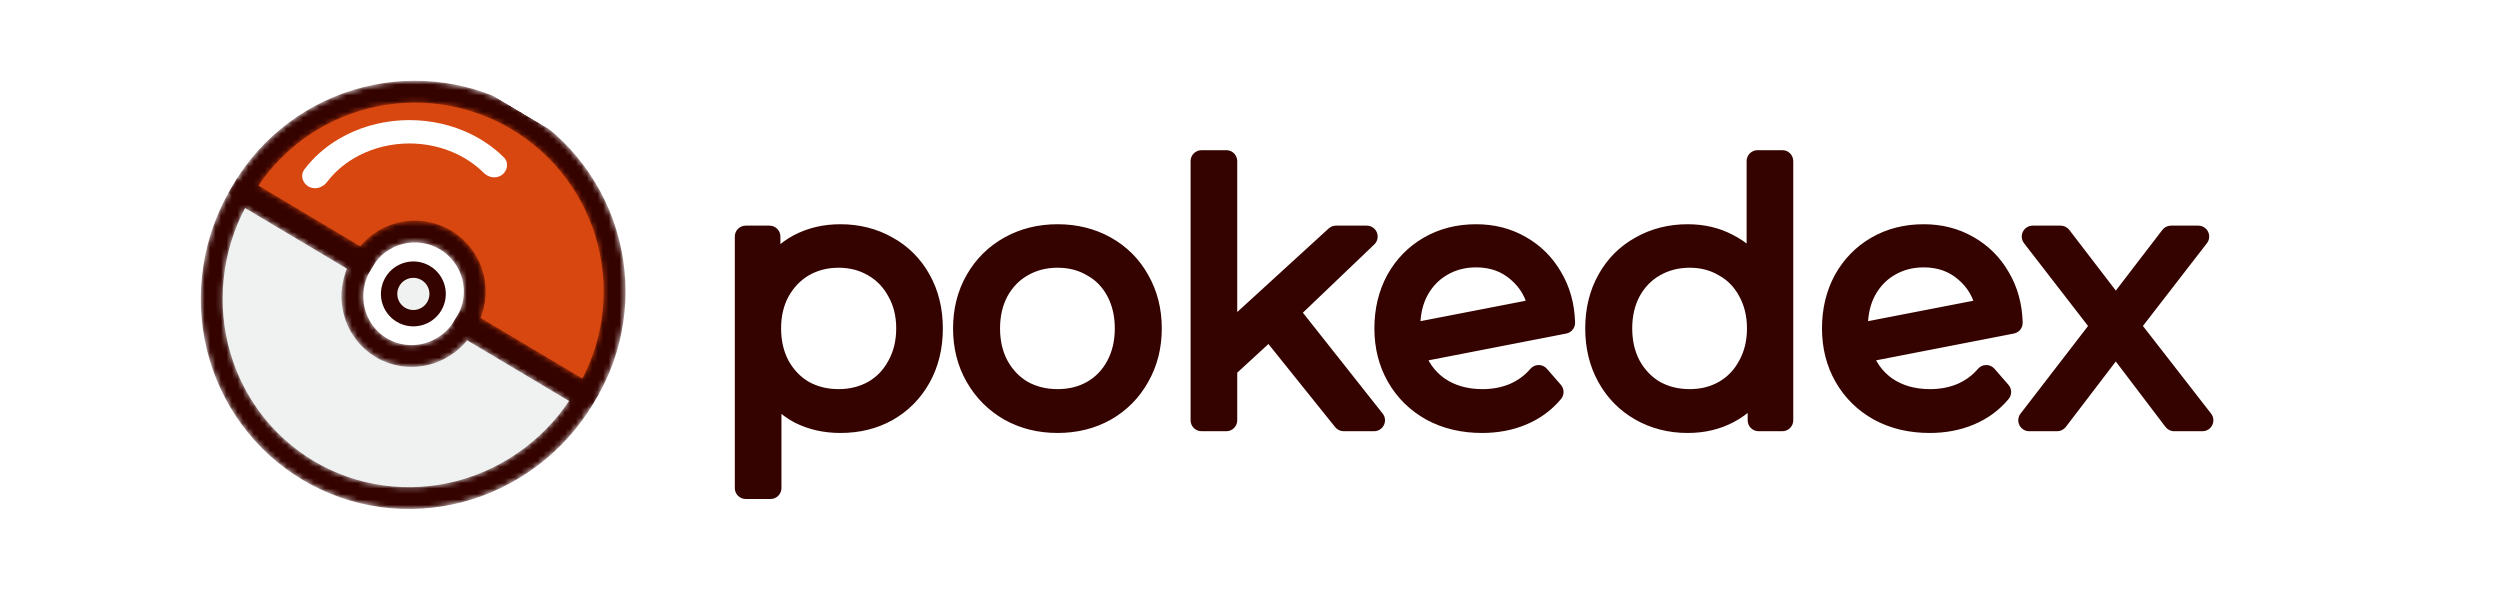 <svg width="458" height="110" viewBox="0 0 458 110" fill="none" xmlns="http://www.w3.org/2000/svg">
<path d="M153.961 43.08C157.119 43.08 159.977 43.805 162.537 45.256C165.097 46.664 167.103 48.669 168.553 51.272C170.004 53.875 170.729 56.84 170.729 60.168C170.729 63.539 170.004 66.525 168.553 69.128C167.103 71.731 165.097 73.757 162.537 75.208C160.02 76.616 157.161 77.32 153.961 77.32C151.231 77.32 148.756 76.765 146.537 75.656C144.361 74.504 142.569 72.84 141.161 70.664V89.416H136.617V43.336H140.969V49.992C142.335 47.773 144.127 46.067 146.345 44.872C148.607 43.677 151.145 43.08 153.961 43.08ZM153.641 73.288C155.988 73.288 158.121 72.755 160.041 71.688C161.961 70.579 163.455 69.021 164.521 67.016C165.631 65.011 166.185 62.728 166.185 60.168C166.185 57.608 165.631 55.347 164.521 53.384C163.455 51.379 161.961 49.821 160.041 48.712C158.121 47.603 155.988 47.048 153.641 47.048C151.252 47.048 149.097 47.603 147.177 48.712C145.3 49.821 143.807 51.379 142.697 53.384C141.631 55.347 141.097 57.608 141.097 60.168C141.097 62.728 141.631 65.011 142.697 67.016C143.807 69.021 145.3 70.579 147.177 71.688C149.097 72.755 151.252 73.288 153.641 73.288ZM193.752 77.32C190.51 77.32 187.587 76.595 184.984 75.144C182.382 73.651 180.334 71.603 178.84 69C177.347 66.397 176.6 63.453 176.6 60.168C176.6 56.883 177.347 53.939 178.84 51.336C180.334 48.733 182.382 46.707 184.984 45.256C187.587 43.805 190.51 43.08 193.752 43.08C196.995 43.08 199.918 43.805 202.52 45.256C205.123 46.707 207.15 48.733 208.6 51.336C210.094 53.939 210.84 56.883 210.84 60.168C210.84 63.453 210.094 66.397 208.6 69C207.15 71.603 205.123 73.651 202.52 75.144C199.918 76.595 196.995 77.32 193.752 77.32ZM193.752 73.288C196.142 73.288 198.275 72.755 200.152 71.688C202.072 70.579 203.566 69.021 204.632 67.016C205.699 65.011 206.232 62.728 206.232 60.168C206.232 57.608 205.699 55.325 204.632 53.32C203.566 51.315 202.072 49.779 200.152 48.712C198.275 47.603 196.142 47.048 193.752 47.048C191.363 47.048 189.208 47.603 187.288 48.712C185.411 49.779 183.918 51.315 182.808 53.32C181.742 55.325 181.208 57.608 181.208 60.168C181.208 62.728 181.742 65.011 182.808 67.016C183.918 69.021 185.411 70.579 187.288 71.688C189.208 72.755 191.363 73.288 193.752 73.288ZM232.597 60.104L224.661 67.4V77H220.117V29.512H224.661V61.704L244.757 43.336H250.389L235.989 57.096L251.733 77H246.165L232.597 60.104ZM271.58 73.288C273.67 73.288 275.59 72.925 277.34 72.2C279.132 71.432 280.646 70.323 281.884 68.872L284.444 71.816C282.95 73.608 281.094 74.973 278.876 75.912C276.657 76.851 274.204 77.32 271.516 77.32C268.06 77.32 264.988 76.595 262.3 75.144C259.612 73.651 257.521 71.603 256.028 69C254.534 66.397 253.788 63.453 253.788 60.168C253.788 56.883 254.492 53.939 255.9 51.336C257.35 48.733 259.334 46.707 261.852 45.256C264.369 43.805 267.228 43.08 270.428 43.08C273.414 43.08 276.102 43.763 278.492 45.128C280.924 46.493 282.844 48.392 284.252 50.824C285.702 53.256 286.47 56.029 286.556 59.144L258.908 64.52C259.761 67.251 261.297 69.405 263.516 70.984C265.777 72.52 268.465 73.288 271.58 73.288ZM270.428 46.984C268.081 46.984 265.969 47.539 264.092 48.648C262.257 49.715 260.806 51.229 259.74 53.192C258.716 55.112 258.204 57.331 258.204 59.848C258.204 60.488 258.225 60.957 258.268 61.256L282.012 56.648C281.5 53.832 280.198 51.528 278.108 49.736C276.017 47.901 273.457 46.984 270.428 46.984ZM326.525 29.512V77H322.173V70.344C320.807 72.605 318.994 74.333 316.733 75.528C314.514 76.723 311.997 77.32 309.181 77.32C306.023 77.32 303.165 76.595 300.605 75.144C298.045 73.693 296.039 71.667 294.589 69.064C293.138 66.461 292.413 63.496 292.413 60.168C292.413 56.84 293.138 53.875 294.589 51.272C296.039 48.669 298.045 46.664 300.605 45.256C303.165 43.805 306.023 43.08 309.181 43.08C311.911 43.08 314.365 43.656 316.541 44.808C318.759 45.917 320.573 47.56 321.981 49.736V29.512H326.525ZM309.565 73.288C311.911 73.288 314.023 72.755 315.901 71.688C317.821 70.579 319.314 69.021 320.381 67.016C321.49 65.011 322.045 62.728 322.045 60.168C322.045 57.608 321.49 55.325 320.381 53.32C319.314 51.315 317.821 49.779 315.901 48.712C314.023 47.603 311.911 47.048 309.565 47.048C307.175 47.048 305.021 47.603 303.101 48.712C301.223 49.779 299.73 51.315 298.621 53.32C297.554 55.325 297.021 57.608 297.021 60.168C297.021 62.728 297.554 65.011 298.621 67.016C299.73 69.021 301.223 70.579 303.101 71.688C305.021 72.755 307.175 73.288 309.565 73.288ZM353.58 73.288C355.67 73.288 357.59 72.925 359.34 72.2C361.132 71.432 362.646 70.323 363.884 68.872L366.444 71.816C364.95 73.608 363.094 74.973 360.876 75.912C358.657 76.851 356.204 77.32 353.516 77.32C350.06 77.32 346.988 76.595 344.3 75.144C341.612 73.651 339.521 71.603 338.028 69C336.534 66.397 335.788 63.453 335.788 60.168C335.788 56.883 336.492 53.939 337.9 51.336C339.35 48.733 341.334 46.707 343.852 45.256C346.369 43.805 349.228 43.08 352.428 43.08C355.414 43.08 358.102 43.763 360.492 45.128C362.924 46.493 364.844 48.392 366.252 50.824C367.702 53.256 368.47 56.029 368.556 59.144L340.908 64.52C341.761 67.251 343.297 69.405 345.516 70.984C347.777 72.52 350.465 73.288 353.58 73.288ZM352.428 46.984C350.081 46.984 347.969 47.539 346.092 48.648C344.257 49.715 342.806 51.229 341.74 53.192C340.716 55.112 340.204 57.331 340.204 59.848C340.204 60.488 340.225 60.957 340.268 61.256L364.012 56.648C363.5 53.832 362.198 51.528 360.108 49.736C358.017 47.901 355.457 46.984 352.428 46.984ZM398.307 77L387.619 62.92L376.867 77H371.747L385.059 59.72L372.387 43.336H377.507L387.619 56.52L397.731 43.336H402.723L390.051 59.72L403.491 77H398.307Z" fill="#340300"/>
<path d="M162.537 45.256L161.551 46.996C161.559 47 161.566 47.004 161.573 47.008L162.537 45.256ZM168.553 51.272L170.3 50.298L170.3 50.298L168.553 51.272ZM168.553 69.128L170.3 70.102L170.3 70.102L168.553 69.128ZM162.537 75.208L163.514 76.954L163.523 76.948L162.537 75.208ZM146.537 75.656L145.601 77.424C145.615 77.431 145.629 77.438 145.643 77.445L146.537 75.656ZM141.161 70.664L142.84 69.578C142.359 68.833 141.445 68.495 140.595 68.746C139.745 68.997 139.161 69.778 139.161 70.664H141.161ZM141.161 89.416V91.416C142.266 91.416 143.161 90.521 143.161 89.416H141.161ZM136.617 89.416H134.617C134.617 90.521 135.513 91.416 136.617 91.416V89.416ZM136.617 43.336V41.336C135.513 41.336 134.617 42.231 134.617 43.336H136.617ZM140.969 43.336H142.969C142.969 42.231 142.074 41.336 140.969 41.336V43.336ZM140.969 49.992H138.969C138.969 50.887 139.564 51.673 140.425 51.916C141.286 52.16 142.204 51.802 142.673 51.04L140.969 49.992ZM146.345 44.872L145.411 43.104C145.406 43.106 145.402 43.109 145.397 43.111L146.345 44.872ZM160.041 71.688L161.013 73.436C161.022 73.431 161.032 73.425 161.042 73.42L160.041 71.688ZM164.521 67.016L162.771 66.048C162.766 66.058 162.761 66.067 162.756 66.077L164.521 67.016ZM164.521 53.384L162.756 54.323C162.764 54.338 162.772 54.353 162.78 54.368L164.521 53.384ZM160.041 48.712L161.042 46.98L161.042 46.98L160.041 48.712ZM147.177 48.712L146.177 46.98C146.171 46.983 146.165 46.987 146.16 46.99L147.177 48.712ZM142.697 53.384L140.947 52.416C140.945 52.42 140.942 52.425 140.94 52.429L142.697 53.384ZM142.697 67.016L140.932 67.955C140.937 67.965 140.942 67.975 140.947 67.984L142.697 67.016ZM147.177 71.688L146.16 73.41C146.175 73.419 146.19 73.428 146.206 73.436L147.177 71.688ZM153.961 45.08C156.799 45.08 159.314 45.728 161.551 46.996L163.523 43.516C160.641 41.883 157.438 41.08 153.961 41.08V45.08ZM161.573 47.008C163.798 48.232 165.535 49.964 166.806 52.246L170.3 50.298C168.671 47.375 166.397 45.096 163.501 43.504L161.573 47.008ZM166.806 52.246C168.072 54.517 168.729 57.14 168.729 60.168H172.729C172.729 56.54 171.936 53.232 170.3 50.298L166.806 52.246ZM168.729 60.168C168.729 63.243 168.07 65.887 166.806 68.154L170.3 70.102C171.938 67.164 172.729 63.834 172.729 60.168H168.729ZM166.806 68.154C165.532 70.441 163.788 72.201 161.551 73.468L163.523 76.948C166.407 75.314 168.673 73.02 170.3 70.102L166.806 68.154ZM161.561 73.463C159.374 74.686 156.858 75.32 153.961 75.32V79.32C157.465 79.32 160.666 78.546 163.514 76.954L161.561 73.463ZM153.961 75.32C151.509 75.32 149.346 74.824 147.432 73.867L145.643 77.445C148.166 78.707 150.952 79.32 153.961 79.32V75.32ZM147.473 73.888C145.615 72.905 144.073 71.482 142.84 69.578L139.482 71.751C141.066 74.198 143.108 76.103 145.601 77.424L147.473 73.888ZM139.161 70.664V89.416H143.161V70.664H139.161ZM141.161 87.416H136.617V91.416H141.161V87.416ZM138.617 89.416V43.336H134.617V89.416H138.617ZM136.617 45.336H140.969V41.336H136.617V45.336ZM138.969 43.336V49.992H142.969V43.336H138.969ZM142.673 51.04C143.86 49.111 145.396 47.655 147.293 46.633L145.397 43.111C142.858 44.478 140.809 46.436 139.266 48.944L142.673 51.04ZM147.279 46.64C149.225 45.613 151.437 45.08 153.961 45.08V41.08C150.853 41.08 147.989 41.742 145.411 43.104L147.279 46.64ZM153.641 75.288C156.304 75.288 158.775 74.679 161.013 73.436L159.07 69.94C157.467 70.83 155.672 71.288 153.641 71.288V75.288ZM161.042 73.42C163.294 72.118 165.049 70.283 166.287 67.955L162.756 66.077C161.86 67.76 160.628 69.039 159.041 69.956L161.042 73.42ZM166.271 67.984C167.563 65.649 168.185 63.026 168.185 60.168H164.185C164.185 62.43 163.698 64.372 162.771 66.048L166.271 67.984ZM168.185 60.168C168.185 57.311 167.563 54.702 166.262 52.4L162.78 54.368C163.698 55.992 164.185 57.905 164.185 60.168H168.185ZM166.287 52.445C165.049 50.117 163.294 48.282 161.042 46.98L159.041 50.444C160.628 51.361 161.86 52.64 162.756 54.323L166.287 52.445ZM161.042 46.98C158.8 45.685 156.318 45.048 153.641 45.048V49.048C155.658 49.048 157.443 49.52 159.041 50.444L161.042 46.98ZM153.641 45.048C150.929 45.048 148.424 45.682 146.177 46.98L148.178 50.444C149.77 49.524 151.575 49.048 153.641 49.048V45.048ZM146.16 46.99C143.96 48.29 142.22 50.115 140.947 52.416L144.447 54.352C145.393 52.642 146.64 51.352 148.195 50.434L146.16 46.99ZM140.94 52.429C139.692 54.725 139.097 57.324 139.097 60.168H143.097C143.097 57.892 143.569 55.968 144.454 54.339L140.94 52.429ZM139.097 60.168C139.097 63.013 139.692 65.626 140.932 67.955L144.463 66.077C143.569 64.396 143.097 62.443 143.097 60.168H139.097ZM140.947 67.984C142.22 70.285 143.96 72.11 146.16 73.41L148.195 69.966C146.64 69.048 145.393 67.758 144.447 66.048L140.947 67.984ZM146.206 73.436C148.449 74.682 150.943 75.288 153.641 75.288V71.288C151.561 71.288 149.746 70.827 148.149 69.94L146.206 73.436ZM184.984 75.144L183.989 76.879C183.996 76.883 184.003 76.887 184.011 76.891L184.984 75.144ZM178.84 69L177.106 69.995L177.106 69.995L178.84 69ZM178.84 51.336L177.106 50.341L177.106 50.341L178.84 51.336ZM184.984 45.256L184.011 43.509L184.011 43.509L184.984 45.256ZM202.52 45.256L203.494 43.509L203.494 43.509L202.52 45.256ZM208.6 51.336L206.853 52.31C206.857 52.317 206.861 52.324 206.866 52.331L208.6 51.336ZM208.6 69L206.866 68.005C206.861 68.012 206.857 68.019 206.853 68.026L208.6 69ZM202.52 75.144L203.494 76.891C203.501 76.887 203.508 76.883 203.516 76.879L202.52 75.144ZM200.152 71.688L201.14 73.427C201.144 73.424 201.149 73.422 201.153 73.42L200.152 71.688ZM204.632 67.016L206.398 67.955L206.398 67.955L204.632 67.016ZM204.632 53.32L206.398 52.381L206.398 52.381L204.632 53.32ZM200.152 48.712L199.135 50.434C199.15 50.443 199.165 50.452 199.181 50.46L200.152 48.712ZM187.288 48.712L188.276 50.451C188.28 50.449 188.285 50.446 188.289 50.444L187.288 48.712ZM182.808 53.32L181.058 52.352C181.053 52.361 181.048 52.371 181.043 52.381L182.808 53.32ZM182.808 67.016L181.043 67.955C181.048 67.965 181.053 67.975 181.058 67.984L182.808 67.016ZM187.288 71.688L186.271 73.41C186.286 73.419 186.301 73.428 186.317 73.436L187.288 71.688ZM193.752 75.32C190.82 75.32 188.237 74.667 185.958 73.397L184.011 76.891C186.937 78.522 190.2 79.32 193.752 79.32V75.32ZM185.98 73.409C183.685 72.093 181.892 70.3 180.575 68.005L177.106 69.995C178.775 72.906 181.079 75.209 183.989 76.879L185.98 73.409ZM180.575 68.005C179.272 65.733 178.6 63.138 178.6 60.168H174.6C174.6 63.769 175.422 67.061 177.106 69.995L180.575 68.005ZM178.6 60.168C178.6 57.198 179.272 54.603 180.575 52.331L177.106 50.341C175.422 53.275 174.6 56.568 174.6 60.168H178.6ZM180.575 52.331C181.889 50.041 183.675 48.276 185.958 47.003L184.011 43.509C181.088 45.138 178.778 47.425 177.106 50.341L180.575 52.331ZM185.958 47.003C188.237 45.733 190.82 45.08 193.752 45.08V41.08C190.2 41.08 186.937 41.878 184.011 43.509L185.958 47.003ZM193.752 45.08C196.685 45.08 199.267 45.733 201.547 47.003L203.494 43.509C200.568 41.878 197.305 41.08 193.752 41.08V45.08ZM201.547 47.003C203.825 48.273 205.584 50.032 206.853 52.31L210.347 50.362C208.716 47.435 206.421 45.141 203.494 43.509L201.547 47.003ZM206.866 52.331C208.169 54.603 208.84 57.198 208.84 60.168H212.84C212.84 56.568 212.018 53.275 210.335 50.341L206.866 52.331ZM208.84 60.168C208.84 63.138 208.169 65.733 206.866 68.005L210.335 69.995C212.018 67.061 212.84 63.769 212.84 60.168H208.84ZM206.853 68.026C205.581 70.309 203.815 72.095 201.525 73.409L203.516 76.879C206.431 75.206 208.718 72.896 210.347 69.974L206.853 68.026ZM201.547 73.397C199.267 74.667 196.685 75.32 193.752 75.32V79.32C197.305 79.32 200.568 78.522 203.494 76.891L201.547 73.397ZM193.752 75.288C196.45 75.288 198.931 74.683 201.14 73.427L199.164 69.949C197.619 70.827 195.833 71.288 193.752 71.288V75.288ZM201.153 73.42C203.405 72.118 205.16 70.283 206.398 67.955L202.867 66.077C201.971 67.76 200.739 69.039 199.152 69.956L201.153 73.42ZM206.398 67.955C207.637 65.626 208.232 63.013 208.232 60.168H204.232C204.232 62.443 203.761 64.396 202.867 66.077L206.398 67.955ZM208.232 60.168C208.232 57.323 207.637 54.71 206.398 52.381L202.867 54.259C203.761 55.94 204.232 57.893 204.232 60.168H208.232ZM206.398 52.381C205.157 50.047 203.393 48.224 201.124 46.964L199.181 50.46C200.752 51.333 201.975 52.582 202.867 54.259L206.398 52.381ZM201.17 46.99C198.955 45.682 196.464 45.048 193.752 45.048V49.048C195.819 49.048 197.595 49.524 199.135 50.434L201.17 46.99ZM193.752 45.048C191.04 45.048 188.535 45.682 186.288 46.98L188.289 50.444C189.881 49.524 191.686 49.048 193.752 49.048V45.048ZM186.3 46.973C184.083 48.233 182.334 50.045 181.058 52.352L184.558 54.288C185.501 52.584 186.739 51.324 188.276 50.451L186.3 46.973ZM181.043 52.381C179.803 54.71 179.208 57.323 179.208 60.168H183.208C183.208 57.893 183.68 55.94 184.574 54.259L181.043 52.381ZM179.208 60.168C179.208 63.013 179.803 65.626 181.043 67.955L184.574 66.077C183.68 64.396 183.208 62.443 183.208 60.168H179.208ZM181.058 67.984C182.331 70.285 184.071 72.11 186.271 73.41L188.306 69.966C186.751 69.048 185.504 67.758 184.558 66.048L181.058 67.984ZM186.317 73.436C188.56 74.682 191.054 75.288 193.752 75.288V71.288C191.672 71.288 189.857 70.827 188.26 69.94L186.317 73.436ZM232.597 60.104L234.157 58.852C233.81 58.42 233.3 58.151 232.748 58.11C232.196 58.068 231.651 58.257 231.244 58.632L232.597 60.104ZM224.661 67.4L223.308 65.928C222.896 66.306 222.661 66.84 222.661 67.4H224.661ZM224.661 77V79C225.766 79 226.661 78.105 226.661 77H224.661ZM220.117 77H218.117C218.117 78.105 219.013 79 220.117 79V77ZM220.117 29.512V27.512C219.013 27.512 218.117 28.407 218.117 29.512H220.117ZM224.661 29.512H226.661C226.661 28.407 225.766 27.512 224.661 27.512V29.512ZM224.661 61.704H222.661C222.661 62.497 223.129 63.214 223.855 63.534C224.58 63.854 225.426 63.715 226.011 63.18L224.661 61.704ZM244.757 43.336V41.336C244.258 41.336 243.777 41.523 243.408 41.86L244.757 43.336ZM250.389 43.336L251.771 44.782C252.362 44.217 252.55 43.35 252.246 42.592C251.941 41.833 251.206 41.336 250.389 41.336V43.336ZM235.989 57.096L234.608 55.65C233.861 56.363 233.78 57.527 234.421 58.337L235.989 57.096ZM251.733 77V79C252.5 79 253.199 78.562 253.533 77.871C253.868 77.181 253.778 76.361 253.302 75.759L251.733 77ZM246.165 77L244.606 78.252C244.985 78.725 245.559 79 246.165 79V77ZM231.244 58.632L223.308 65.928L226.015 68.872L233.951 61.576L231.244 58.632ZM222.661 67.4V77H226.661V67.4H222.661ZM224.661 75H220.117V79H224.661V75ZM222.117 77V29.512H218.117V77H222.117ZM220.117 31.512H224.661V27.512H220.117V31.512ZM222.661 29.512V61.704H226.661V29.512H222.661ZM226.011 63.18L246.107 44.812L243.408 41.86L223.312 60.228L226.011 63.18ZM244.757 45.336H250.389V41.336H244.757V45.336ZM249.008 41.89L234.608 55.65L237.371 58.542L251.771 44.782L249.008 41.89ZM234.421 58.337L250.165 78.241L253.302 75.759L237.558 55.855L234.421 58.337ZM251.733 75H246.165V79H251.733V75ZM247.725 75.748L234.157 58.852L231.038 61.356L244.606 78.252L247.725 75.748ZM277.34 72.2L278.106 74.047C278.113 74.044 278.12 74.041 278.128 74.038L277.34 72.2ZM281.884 68.872L283.393 67.56C283.011 67.12 282.456 66.869 281.874 66.872C281.292 66.875 280.74 67.131 280.362 67.574L281.884 68.872ZM284.444 71.816L285.98 73.096C286.608 72.343 286.597 71.244 285.953 70.504L284.444 71.816ZM278.876 75.912L279.655 77.754L279.655 77.754L278.876 75.912ZM262.3 75.144L261.328 76.892C261.336 76.896 261.343 76.9 261.35 76.904L262.3 75.144ZM256.028 69L254.293 69.995L254.293 69.995L256.028 69ZM255.9 51.336L254.153 50.362C254.149 50.37 254.145 50.377 254.141 50.384L255.9 51.336ZM261.852 45.256L260.853 43.523L260.853 43.523L261.852 45.256ZM278.492 45.128L277.499 46.864C277.504 46.867 277.508 46.87 277.513 46.872L278.492 45.128ZM284.252 50.824L282.521 51.826C282.525 51.834 282.53 51.841 282.534 51.849L284.252 50.824ZM286.556 59.144L286.937 61.107C287.898 60.92 288.582 60.067 288.555 59.089L286.556 59.144ZM258.908 64.52L258.526 62.557C257.968 62.665 257.482 63.007 257.19 63.495C256.899 63.984 256.829 64.573 256.999 65.117L258.908 64.52ZM263.516 70.984L262.356 72.614C262.368 72.622 262.38 72.63 262.392 72.638L263.516 70.984ZM264.092 48.648L265.097 50.377C265.101 50.375 265.105 50.372 265.109 50.37L264.092 48.648ZM259.74 53.192L257.983 52.237C257.98 52.242 257.978 52.246 257.975 52.251L259.74 53.192ZM258.268 61.256L256.288 61.539C256.365 62.081 256.662 62.568 257.108 62.885C257.554 63.203 258.111 63.324 258.649 63.219L258.268 61.256ZM282.012 56.648L282.393 58.611C283.468 58.403 284.175 57.368 283.979 56.29L282.012 56.648ZM278.108 49.736L276.789 51.239C276.794 51.244 276.8 51.249 276.806 51.255L278.108 49.736ZM271.58 75.288C273.906 75.288 276.09 74.883 278.106 74.047L276.574 70.353C275.091 70.967 273.435 71.288 271.58 71.288V75.288ZM278.128 74.038C280.196 73.152 281.964 71.86 283.405 70.17L280.362 67.574C279.329 68.785 278.068 69.712 276.552 70.362L278.128 74.038ZM280.375 70.184L282.935 73.128L285.953 70.504L283.393 67.56L280.375 70.184ZM282.907 70.536C281.625 72.075 280.032 73.251 278.096 74.07L279.655 77.754C282.157 76.695 284.276 75.141 285.98 73.096L282.907 70.536ZM278.096 74.07C276.151 74.893 273.967 75.32 271.516 75.32V79.32C274.44 79.32 277.163 78.808 279.655 77.754L278.096 74.07ZM271.516 75.32C268.347 75.32 265.609 74.657 263.25 73.384L261.35 76.904C264.366 78.532 267.772 79.32 271.516 79.32V75.32ZM263.271 73.396C260.893 72.075 259.07 70.283 257.762 68.005L254.293 69.995C255.972 72.922 258.33 75.227 261.328 76.892L263.271 73.396ZM257.762 68.005C256.459 65.733 255.788 63.138 255.788 60.168H251.788C251.788 63.769 252.61 67.061 254.293 69.995L257.762 68.005ZM255.788 60.168C255.788 57.178 256.426 54.567 257.659 52.288L254.141 50.384C252.558 53.31 251.788 56.588 251.788 60.168H255.788ZM257.647 52.31C258.926 50.015 260.655 48.254 262.85 46.989L260.853 43.523C258.014 45.159 255.775 47.452 254.153 50.362L257.647 52.31ZM262.85 46.989C265.034 45.731 267.542 45.08 270.428 45.08V41.08C266.914 41.08 263.704 41.88 260.853 43.523L262.85 46.989ZM270.428 45.08C273.097 45.08 275.438 45.686 277.499 46.864L279.484 43.392C276.767 41.839 273.732 41.08 270.428 41.08V45.08ZM277.513 46.872C279.63 48.06 281.291 49.702 282.521 51.826L285.983 49.822C284.396 47.082 282.218 44.926 279.471 43.384L277.513 46.872ZM282.534 51.849C283.792 53.958 284.48 56.391 284.557 59.199L288.555 59.089C288.461 55.668 287.613 52.554 285.969 49.799L282.534 51.849ZM286.174 57.181L258.526 62.557L259.289 66.483L286.937 61.107L286.174 57.181ZM256.999 65.117C257.975 68.242 259.763 70.768 262.356 72.614L264.675 69.354C262.831 68.042 261.547 66.26 260.817 63.923L256.999 65.117ZM262.392 72.638C265.03 74.43 268.122 75.288 271.58 75.288V71.288C268.808 71.288 266.525 70.61 264.64 69.33L262.392 72.638ZM270.428 44.984C267.751 44.984 265.283 45.621 263.074 46.926L265.109 50.37C266.655 49.456 268.411 48.984 270.428 48.984V44.984ZM263.087 46.919C260.918 48.18 259.215 49.97 257.983 52.237L261.497 54.147C262.398 52.489 263.596 51.25 265.097 50.377L263.087 46.919ZM257.975 52.251C256.774 54.503 256.204 57.054 256.204 59.848H260.204C260.204 57.607 260.658 55.721 261.504 54.133L257.975 52.251ZM256.204 59.848C256.204 60.502 256.224 61.091 256.288 61.539L260.248 60.973C260.226 60.824 260.204 60.474 260.204 59.848H256.204ZM258.649 63.219L282.393 58.611L281.631 54.685L257.887 59.293L258.649 63.219ZM283.979 56.29C283.389 53.042 281.863 50.321 279.409 48.218L276.806 51.255C278.533 52.735 279.611 54.622 280.044 57.006L283.979 56.29ZM279.427 48.233C276.938 46.048 273.896 44.984 270.428 44.984V48.984C273.018 48.984 275.096 49.754 276.789 51.239L279.427 48.233ZM326.525 29.512H328.525C328.525 28.407 327.629 27.512 326.525 27.512V29.512ZM326.525 77V79C327.629 79 328.525 78.105 328.525 77H326.525ZM322.173 77H320.173C320.173 78.105 321.068 79 322.173 79V77ZM322.173 70.344H324.173C324.173 69.446 323.574 68.658 322.709 68.417C321.844 68.176 320.925 68.542 320.461 69.31L322.173 70.344ZM316.733 75.528L315.799 73.76C315.794 73.762 315.789 73.765 315.785 73.767L316.733 75.528ZM300.605 75.144L301.591 73.404L301.591 73.404L300.605 75.144ZM294.589 69.064L296.336 68.09L296.336 68.09L294.589 69.064ZM294.589 51.272L296.336 52.246L296.336 52.246L294.589 51.272ZM300.605 45.256L301.569 47.008C301.576 47.004 301.583 47 301.591 46.996L300.605 45.256ZM316.541 44.808L315.605 46.576C315.619 46.583 315.632 46.59 315.646 46.597L316.541 44.808ZM321.981 49.736L320.302 50.822C320.783 51.567 321.697 51.905 322.547 51.654C323.397 51.403 323.981 50.622 323.981 49.736H321.981ZM321.981 29.512V27.512C320.876 27.512 319.981 28.407 319.981 29.512H321.981ZM315.901 71.688L316.889 73.427C316.893 73.424 316.897 73.422 316.901 73.42L315.901 71.688ZM320.381 67.016L318.631 66.048C318.625 66.058 318.62 66.067 318.615 66.077L320.381 67.016ZM320.381 53.32L318.615 54.259C318.62 54.269 318.625 54.279 318.631 54.288L320.381 53.32ZM315.901 48.712L314.883 50.434C314.899 50.443 314.914 50.452 314.929 50.46L315.901 48.712ZM303.101 48.712L304.089 50.451C304.093 50.449 304.097 50.446 304.101 50.444L303.101 48.712ZM298.621 53.32L296.871 52.352C296.865 52.361 296.86 52.371 296.855 52.381L298.621 53.32ZM298.621 67.016L296.855 67.955C296.86 67.965 296.865 67.975 296.871 67.984L298.621 67.016ZM303.101 71.688L302.083 73.41C302.099 73.419 302.114 73.428 302.129 73.436L303.101 71.688ZM324.525 29.512V77H328.525V29.512H324.525ZM326.525 75H322.173V79H326.525V75ZM324.173 77V70.344H320.173V77H324.173ZM320.461 69.31C319.277 71.271 317.728 72.74 315.799 73.76L317.667 77.296C320.26 75.926 322.338 73.939 323.885 71.378L320.461 69.31ZM315.785 73.767C313.89 74.787 311.705 75.32 309.181 75.32V79.32C312.288 79.32 315.138 78.658 317.681 77.289L315.785 73.767ZM309.181 75.32C306.343 75.32 303.828 74.672 301.591 73.404L299.619 76.884C302.501 78.517 305.704 79.32 309.181 79.32V75.32ZM301.591 73.404C299.354 72.136 297.61 70.377 296.336 68.09L292.842 70.038C294.469 72.957 296.735 75.25 299.619 76.884L301.591 73.404ZM296.336 68.09C295.07 65.819 294.413 63.196 294.413 60.168H290.413C290.413 63.796 291.206 67.104 292.842 70.038L296.336 68.09ZM294.413 60.168C294.413 57.14 295.07 54.517 296.336 52.246L292.842 50.298C291.206 53.232 290.413 56.54 290.413 60.168H294.413ZM296.336 52.246C297.607 49.964 299.344 48.232 301.569 47.008L299.641 43.504C296.745 45.096 294.471 47.375 292.842 50.298L296.336 52.246ZM301.591 46.996C303.828 45.728 306.343 45.08 309.181 45.08V41.08C305.704 41.08 302.501 41.883 299.619 43.516L301.591 46.996ZM309.181 45.08C311.621 45.08 313.748 45.592 315.605 46.576L317.477 43.04C314.982 41.72 312.201 41.08 309.181 41.08V45.08ZM315.646 46.597C317.531 47.539 319.079 48.932 320.302 50.822L323.66 48.65C322.067 46.188 319.988 44.296 317.435 43.019L315.646 46.597ZM323.981 49.736V29.512H319.981V49.736H323.981ZM321.981 31.512H326.525V27.512H321.981V31.512ZM309.565 75.288C312.227 75.288 314.684 74.679 316.889 73.427L314.913 69.949C313.362 70.83 311.596 71.288 309.565 71.288V75.288ZM316.901 73.42C319.154 72.118 320.908 70.283 322.146 67.955L318.615 66.077C317.72 67.76 316.488 69.039 314.9 69.956L316.901 73.42ZM322.131 67.984C323.423 65.649 324.045 63.026 324.045 60.168H320.045C320.045 62.43 319.558 64.372 318.631 66.048L322.131 67.984ZM324.045 60.168C324.045 57.31 323.423 54.687 322.131 52.352L318.631 54.288C319.558 55.964 320.045 57.906 320.045 60.168H324.045ZM322.146 52.381C320.905 50.047 319.141 48.224 316.872 46.964L314.929 50.46C316.5 51.333 317.723 52.582 318.615 54.259L322.146 52.381ZM316.918 46.99C314.709 45.685 312.241 45.048 309.565 45.048V49.048C311.582 49.048 313.338 49.52 314.883 50.434L316.918 46.99ZM309.565 45.048C306.852 45.048 304.348 45.682 302.1 46.98L304.101 50.444C305.694 49.524 307.499 49.048 309.565 49.048V45.048ZM302.113 46.973C299.895 48.233 298.147 50.045 296.871 52.352L300.371 54.288C301.313 52.584 302.551 51.324 304.089 50.451L302.113 46.973ZM296.855 52.381C295.616 54.71 295.021 57.323 295.021 60.168H299.021C299.021 57.893 299.492 55.94 300.386 54.259L296.855 52.381ZM295.021 60.168C295.021 63.013 295.616 65.626 296.855 67.955L300.386 66.077C299.492 64.396 299.021 62.443 299.021 60.168H295.021ZM296.871 67.984C298.143 70.285 299.883 72.11 302.083 73.41L304.118 69.966C302.564 69.048 301.317 67.758 300.371 66.048L296.871 67.984ZM302.129 73.436C304.372 74.682 306.866 75.288 309.565 75.288V71.288C307.485 71.288 305.669 70.827 304.072 69.94L302.129 73.436ZM359.34 72.2L360.106 74.047C360.113 74.044 360.12 74.041 360.128 74.038L359.34 72.2ZM363.884 68.872L365.393 67.56C365.011 67.12 364.456 66.869 363.874 66.872C363.292 66.875 362.74 67.131 362.362 67.574L363.884 68.872ZM366.444 71.816L367.98 73.096C368.608 72.343 368.597 71.244 367.953 70.504L366.444 71.816ZM360.876 75.912L361.655 77.754L361.655 77.754L360.876 75.912ZM344.3 75.144L343.328 76.892C343.336 76.896 343.343 76.9 343.35 76.904L344.3 75.144ZM338.028 69L336.293 69.995L336.293 69.995L338.028 69ZM337.9 51.336L336.153 50.362C336.149 50.37 336.145 50.377 336.141 50.384L337.9 51.336ZM343.852 45.256L342.853 43.523L342.853 43.523L343.852 45.256ZM360.492 45.128L359.499 46.864C359.504 46.867 359.508 46.87 359.513 46.872L360.492 45.128ZM366.252 50.824L364.521 51.826C364.525 51.834 364.53 51.841 364.534 51.849L366.252 50.824ZM368.556 59.144L368.937 61.107C369.898 60.92 370.582 60.067 370.555 59.089L368.556 59.144ZM340.908 64.52L340.526 62.557C339.968 62.665 339.482 63.007 339.19 63.495C338.899 63.984 338.829 64.573 338.999 65.117L340.908 64.52ZM345.516 70.984L344.356 72.614C344.368 72.622 344.38 72.63 344.392 72.638L345.516 70.984ZM346.092 48.648L347.097 50.377C347.101 50.375 347.105 50.372 347.109 50.37L346.092 48.648ZM341.74 53.192L339.983 52.237C339.98 52.242 339.978 52.246 339.975 52.251L341.74 53.192ZM340.268 61.256L338.288 61.539C338.365 62.081 338.662 62.568 339.108 62.885C339.554 63.203 340.111 63.324 340.649 63.219L340.268 61.256ZM364.012 56.648L364.393 58.611C365.468 58.403 366.175 57.368 365.979 56.29L364.012 56.648ZM360.108 49.736L358.789 51.239C358.794 51.244 358.8 51.249 358.806 51.255L360.108 49.736ZM353.58 75.288C355.906 75.288 358.09 74.883 360.106 74.047L358.574 70.353C357.091 70.967 355.435 71.288 353.58 71.288V75.288ZM360.128 74.038C362.196 73.152 363.964 71.86 365.405 70.17L362.362 67.574C361.329 68.785 360.068 69.712 358.552 70.362L360.128 74.038ZM362.375 70.184L364.935 73.128L367.953 70.504L365.393 67.56L362.375 70.184ZM364.907 70.536C363.625 72.075 362.032 73.251 360.096 74.07L361.655 77.754C364.157 76.695 366.276 75.141 367.98 73.096L364.907 70.536ZM360.096 74.07C358.151 74.893 355.967 75.32 353.516 75.32V79.32C356.44 79.32 359.163 78.808 361.655 77.754L360.096 74.07ZM353.516 75.32C350.347 75.32 347.609 74.657 345.25 73.384L343.35 76.904C346.366 78.532 349.772 79.32 353.516 79.32V75.32ZM345.271 73.396C342.893 72.075 341.07 70.283 339.762 68.005L336.293 69.995C337.972 72.922 340.33 75.227 343.328 76.892L345.271 73.396ZM339.762 68.005C338.459 65.733 337.788 63.138 337.788 60.168H333.788C333.788 63.769 334.61 67.061 336.293 69.995L339.762 68.005ZM337.788 60.168C337.788 57.178 338.426 54.567 339.659 52.288L336.141 50.384C334.558 53.31 333.788 56.588 333.788 60.168H337.788ZM339.647 52.31C340.926 50.015 342.655 48.254 344.85 46.989L342.853 43.523C340.014 45.159 337.775 47.452 336.153 50.362L339.647 52.31ZM344.85 46.989C347.034 45.731 349.542 45.08 352.428 45.08V41.08C348.914 41.08 345.704 41.88 342.853 43.523L344.85 46.989ZM352.428 45.08C355.097 45.08 357.438 45.686 359.499 46.864L361.484 43.392C358.767 41.839 355.732 41.08 352.428 41.08V45.08ZM359.513 46.872C361.63 48.06 363.291 49.702 364.521 51.826L367.983 49.822C366.396 47.082 364.218 44.926 361.471 43.384L359.513 46.872ZM364.534 51.849C365.792 53.958 366.48 56.391 366.557 59.199L370.555 59.089C370.461 55.668 369.613 52.554 367.969 49.799L364.534 51.849ZM368.174 57.181L340.526 62.557L341.289 66.483L368.937 61.107L368.174 57.181ZM338.999 65.117C339.975 68.242 341.763 70.768 344.356 72.614L346.675 69.354C344.831 68.042 343.547 66.26 342.817 63.923L338.999 65.117ZM344.392 72.638C347.03 74.43 350.122 75.288 353.58 75.288V71.288C350.808 71.288 348.525 70.61 346.64 69.33L344.392 72.638ZM352.428 44.984C349.751 44.984 347.283 45.621 345.074 46.926L347.109 50.37C348.655 49.456 350.411 48.984 352.428 48.984V44.984ZM345.087 46.919C342.918 48.18 341.215 49.97 339.983 52.237L343.497 54.147C344.398 52.489 345.596 51.25 347.097 50.377L345.087 46.919ZM339.975 52.251C338.774 54.503 338.204 57.054 338.204 59.848H342.204C342.204 57.607 342.658 55.721 343.504 54.133L339.975 52.251ZM338.204 59.848C338.204 60.502 338.224 61.091 338.288 61.539L342.248 60.973C342.226 60.824 342.204 60.474 342.204 59.848H338.204ZM340.649 63.219L364.393 58.611L363.631 54.685L339.887 59.293L340.649 63.219ZM365.979 56.29C365.389 53.042 363.863 50.321 361.409 48.218L358.806 51.255C360.533 52.735 361.611 54.622 362.044 57.006L365.979 56.29ZM361.427 48.233C358.938 46.048 355.896 44.984 352.428 44.984V48.984C355.018 48.984 357.096 49.754 358.789 51.239L361.427 48.233ZM398.307 77L396.714 78.209C397.092 78.707 397.682 79 398.307 79V77ZM387.619 62.92L389.212 61.711C388.835 61.213 388.247 60.921 387.622 60.92C386.998 60.919 386.409 61.21 386.03 61.706L387.619 62.92ZM376.867 77V79C377.491 79 378.078 78.709 378.457 78.214L376.867 77ZM371.747 77L370.163 75.779C369.698 76.383 369.616 77.199 369.953 77.883C370.289 78.567 370.985 79 371.747 79V77ZM385.059 59.72L386.644 60.941C387.199 60.22 387.198 59.216 386.641 58.496L385.059 59.72ZM372.387 43.336V41.336C371.624 41.336 370.928 41.77 370.592 42.455C370.256 43.14 370.338 43.956 370.805 44.56L372.387 43.336ZM377.507 43.336L379.094 42.119C378.716 41.625 378.129 41.336 377.507 41.336V43.336ZM387.619 56.52L386.032 57.737C386.411 58.231 386.997 58.52 387.619 58.52C388.241 58.52 388.828 58.231 389.206 57.737L387.619 56.52ZM397.731 43.336V41.336C397.109 41.336 396.523 41.625 396.144 42.119L397.731 43.336ZM402.723 43.336L404.305 44.56C404.772 43.956 404.855 43.14 404.519 42.455C404.183 41.77 403.486 41.336 402.723 41.336V43.336ZM390.051 59.72L388.469 58.496C387.911 59.218 387.912 60.227 388.473 60.948L390.051 59.72ZM403.491 77V79C404.255 79 404.952 78.565 405.288 77.879C405.623 77.192 405.539 76.375 405.07 75.772L403.491 77ZM399.9 75.791L389.212 61.711L386.026 64.129L396.714 78.209L399.9 75.791ZM386.03 61.706L375.278 75.786L378.457 78.214L389.209 64.134L386.03 61.706ZM376.867 75H371.747V79H376.867V75ZM373.332 78.221L386.644 60.941L383.475 58.499L370.163 75.779L373.332 78.221ZM386.641 58.496L373.969 42.112L370.805 44.56L383.477 60.944L386.641 58.496ZM372.387 45.336H377.507V41.336H372.387V45.336ZM375.92 44.553L386.032 57.737L389.206 55.303L379.094 42.119L375.92 44.553ZM389.206 57.737L399.318 44.553L396.144 42.119L386.032 55.303L389.206 57.737ZM397.731 45.336H402.723V41.336H397.731V45.336ZM401.141 42.112L388.469 58.496L391.633 60.944L404.305 44.56L401.141 42.112ZM388.473 60.948L401.913 78.228L405.07 75.772L391.63 58.492L388.473 60.948ZM403.491 75H398.307V79H403.491V75Z" fill="#340300"/>
<g clip-path="url(#clip0_124_2331)">
<g filter="url(#filter0_f_124_2331)">
<path d="M44.148 35.341C41.636 39.559 39.962 44.22 39.221 49.058C38.48 53.897 38.688 58.817 39.831 63.539C40.975 68.261 43.032 72.691 45.886 76.578C48.74 80.464 52.334 83.731 56.464 86.19C60.593 88.65 65.177 90.255 69.954 90.912C74.731 91.571 79.606 91.27 84.303 90.026C88.999 88.783 93.425 86.622 97.326 83.666C101.227 80.71 104.528 77.018 107.041 72.8L85.028 59.689C84.275 60.955 83.284 62.062 82.114 62.949C80.944 63.836 79.616 64.484 78.207 64.857C76.798 65.23 75.335 65.32 73.902 65.123C72.469 64.925 71.094 64.444 69.855 63.706C68.616 62.968 67.538 61.988 66.682 60.822C65.826 59.657 65.209 58.327 64.866 56.911C64.522 55.494 64.46 54.018 64.683 52.567C64.905 51.115 65.407 49.717 66.161 48.451L44.148 35.341Z" fill="#F0F2F2"/>
<mask id="mask0_124_2331" style="mask-type:alpha" maskUnits="userSpaceOnUse" x="36" y="32" width="74" height="62">
<path d="M44.148 35.341C41.636 39.559 39.962 44.22 39.221 49.058C38.48 53.897 38.688 58.817 39.831 63.539C40.975 68.261 43.032 72.691 45.886 76.578C48.74 80.464 52.334 83.731 56.464 86.19C60.593 88.65 65.177 90.255 69.954 90.912C74.731 91.571 79.606 91.27 84.303 90.026C88.999 88.783 93.425 86.622 97.326 83.666C101.227 80.71 104.528 77.018 107.041 72.8L85.028 59.689C84.275 60.955 83.284 62.062 82.114 62.949C80.944 63.836 79.616 64.484 78.207 64.857C76.798 65.23 75.335 65.32 73.902 65.123C72.469 64.925 71.094 64.444 69.855 63.706C68.616 62.968 67.538 61.988 66.682 60.822C65.826 59.657 65.209 58.327 64.866 56.911C64.522 55.494 64.46 54.018 64.683 52.567C64.905 51.115 65.407 49.717 66.161 48.451L44.148 35.341Z" stroke="#0D0D0D" stroke-width="4"/>
</mask>
<g mask="url(#mask0_124_2331)">
<path d="M44.148 35.341C41.636 39.559 39.962 44.22 39.221 49.058C38.48 53.897 38.688 58.817 39.831 63.539C40.975 68.261 43.032 72.691 45.886 76.578C48.74 80.464 52.334 83.731 56.464 86.19C60.593 88.65 65.177 90.255 69.954 90.912C74.731 91.571 79.606 91.27 84.303 90.026C88.999 88.783 93.425 86.622 97.326 83.666C101.227 80.71 104.528 77.018 107.041 72.8L85.028 59.689C84.275 60.955 83.284 62.062 82.114 62.949C80.944 63.836 79.616 64.484 78.207 64.857C76.798 65.23 75.335 65.32 73.902 65.123C72.469 64.925 71.094 64.444 69.855 63.706C68.616 62.968 67.538 61.988 66.682 60.822C65.826 59.657 65.209 58.327 64.866 56.911C64.522 55.494 64.46 54.018 64.683 52.567C64.905 51.115 65.407 49.717 66.161 48.451L44.148 35.341Z" stroke="#340300" stroke-width="4"/>
</g>
</g>
<g filter="url(#filter1_f_124_2331)">
<path d="M107.442 72.126C109.902 67.996 111.524 63.423 112.216 58.666C112.908 53.91 112.657 49.064 111.475 44.404C110.295 39.745 108.208 35.364 105.334 31.511C102.46 27.659 98.855 24.41 94.725 21.95C90.596 19.491 86.022 17.868 81.266 17.176C76.509 16.484 71.663 16.736 67.004 17.917C62.345 19.098 57.964 21.185 54.111 24.059C50.258 26.933 47.009 30.537 44.55 34.667L66.562 47.778C67.3 46.539 68.275 45.457 69.43 44.595C70.586 43.733 71.901 43.107 73.298 42.752C74.696 42.398 76.15 42.323 77.577 42.53C79.004 42.738 80.376 43.225 81.615 43.962C82.854 44.7 83.935 45.675 84.797 46.831C85.659 47.987 86.286 49.301 86.64 50.699C86.994 52.096 87.07 53.55 86.862 54.977C86.654 56.404 86.168 57.776 85.43 59.015L107.442 72.126Z" fill="#D8470F"/>
<mask id="mask1_124_2331" style="mask-type:alpha" maskUnits="userSpaceOnUse" x="41" y="14" width="74" height="61">
<path d="M107.442 72.126C109.902 67.996 111.524 63.423 112.216 58.666C112.908 53.91 112.657 49.064 111.475 44.404C110.295 39.745 108.208 35.364 105.334 31.511C102.46 27.659 98.855 24.41 94.725 21.95C90.596 19.491 86.022 17.868 81.266 17.176C76.509 16.484 71.663 16.736 67.004 17.917C62.345 19.098 57.964 21.185 54.111 24.059C50.258 26.933 47.009 30.537 44.55 34.667L66.562 47.778C67.3 46.539 68.275 45.457 69.43 44.595C70.586 43.733 71.901 43.107 73.298 42.752C74.696 42.398 76.15 42.323 77.577 42.53C79.004 42.738 80.376 43.225 81.615 43.962C82.854 44.7 83.935 45.675 84.797 46.831C85.659 47.987 86.286 49.301 86.64 50.699C86.994 52.096 87.07 53.55 86.862 54.977C86.654 56.404 86.168 57.776 85.43 59.015L107.442 72.126Z" stroke="#0D0D0D" stroke-width="4"/>
</mask>
<g mask="url(#mask1_124_2331)">
<path d="M107.442 72.126C109.902 67.996 111.524 63.423 112.216 58.666C112.908 53.91 112.657 49.064 111.475 44.404C110.295 39.745 108.208 35.364 105.334 31.511C102.46 27.659 98.855 24.41 94.725 21.95C90.596 19.491 86.022 17.868 81.266 17.176C76.509 16.484 71.663 16.736 67.004 17.917C62.345 19.098 57.964 21.185 54.111 24.059C50.258 26.933 47.009 30.537 44.55 34.667L66.562 47.778C67.3 46.539 68.275 45.457 69.43 44.595C70.586 43.733 71.901 43.107 73.298 42.752C74.696 42.398 76.15 42.323 77.577 42.53C79.004 42.738 80.376 43.225 81.615 43.962C82.854 44.7 83.935 45.675 84.797 46.831C85.659 47.987 86.286 49.301 86.64 50.699C86.994 52.096 87.07 53.55 86.862 54.977C86.654 56.404 86.168 57.776 85.43 59.015L107.442 72.126Z" stroke="#340300" stroke-width="4"/>
</g>
</g>
<g filter="url(#filter2_f_124_2331)">
<path d="M73.32 57.889C75.553 59.219 78.442 58.487 79.771 56.254C81.101 54.021 80.369 51.132 78.136 49.803C75.903 48.472 73.015 49.205 71.685 51.438C70.355 53.67 71.087 56.559 73.32 57.889Z" fill="#F0F2F2"/>
<path d="M73.454 57.664C75.563 58.92 78.291 58.229 79.547 56.12C80.803 54.011 80.112 51.283 78.003 50.027C75.894 48.771 73.166 49.462 71.91 51.571C70.654 53.68 71.345 56.408 73.454 57.664Z" stroke="#340300" stroke-width="3"/>
</g>
<path d="M91.764 32.168C92.986 31.452 93.303 29.816 92.298 28.819C90.288 26.824 87.835 25.191 85.076 24.021C81.445 22.482 77.411 21.802 73.381 22.05C69.351 22.297 65.467 23.463 62.12 25.43C59.591 26.916 57.437 28.82 55.773 31.025C54.915 32.161 55.461 33.741 56.772 34.295V34.295C57.894 34.769 59.179 34.31 59.916 33.339C61.22 31.622 62.904 30.138 64.878 28.978C67.508 27.432 70.561 26.515 73.728 26.321C76.895 26.127 80.065 26.661 82.919 27.871C85.1 28.795 87.037 30.088 88.621 31.668C89.457 32.5 90.747 32.765 91.764 32.168V32.168Z" fill="white"/>
</g>
<defs>
<filter id="filter0_f_124_2331" x="36.686" y="32.499" width="73.196" height="60.853" filterUnits="userSpaceOnUse" color-interpolation-filters="sRGB">
<feFlood flood-opacity="0" result="BackgroundImageFix"/>
<feBlend mode="normal" in="SourceGraphic" in2="BackgroundImageFix" result="shape"/>
<feGaussianBlur stdDeviation="0.05" result="effect1_foregroundBlur_124_2331"/>
</filter>
<filter id="filter1_f_124_2331" x="41.708" y="14.695" width="72.989" height="60.273" filterUnits="userSpaceOnUse" color-interpolation-filters="sRGB">
<feFlood flood-opacity="0" result="BackgroundImageFix"/>
<feBlend mode="normal" in="SourceGraphic" in2="BackgroundImageFix" result="shape"/>
<feGaussianBlur stdDeviation="0.05" result="effect1_foregroundBlur_124_2331"/>
</filter>
<filter id="filter2_f_124_2331" x="69.683" y="47.8" width="12.091" height="12.091" filterUnits="userSpaceOnUse" color-interpolation-filters="sRGB">
<feFlood flood-opacity="0" result="BackgroundImageFix"/>
<feBlend mode="normal" in="SourceGraphic" in2="BackgroundImageFix" result="shape"/>
<feGaussianBlur stdDeviation="0.05" result="effect1_foregroundBlur_124_2331"/>
</filter>
<clipPath id="clip0_124_2331">
<rect width="80" height="80" fill="white" transform="translate(60.937) rotate(30.778)"/>
</clipPath>
</defs>
</svg>
